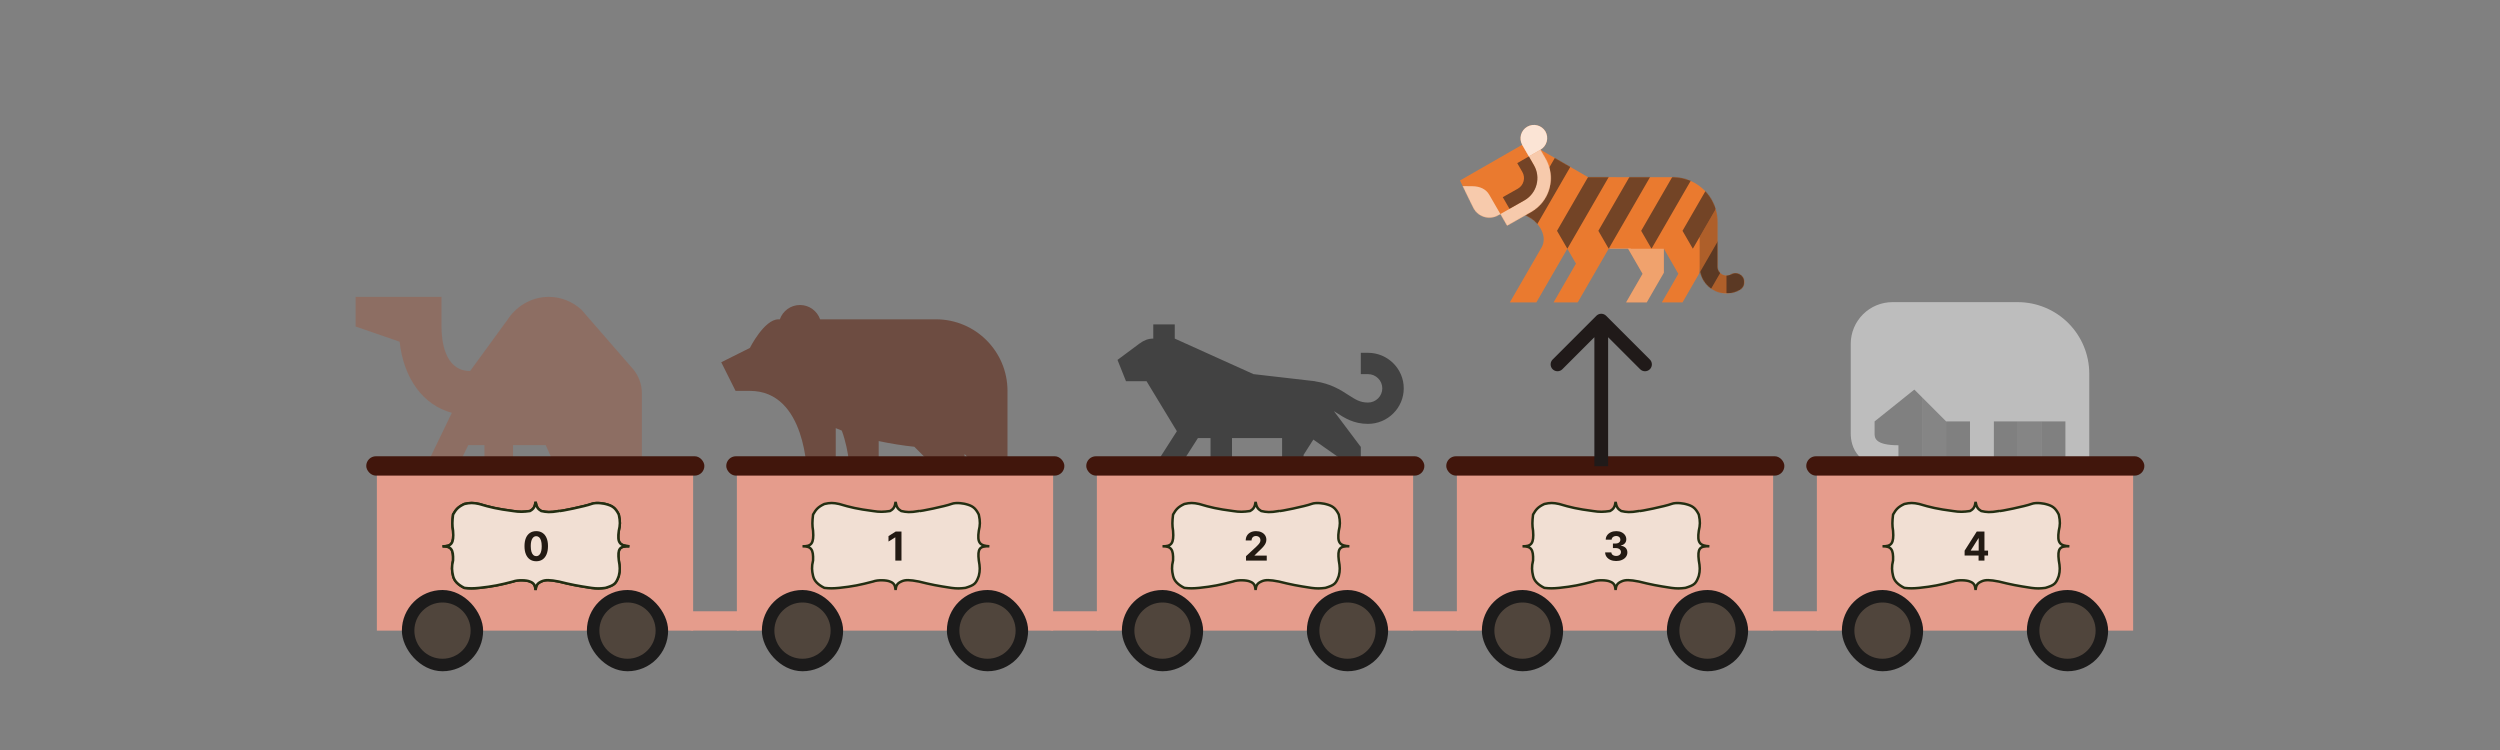<svg width="4000" height="1200" viewBox="0 0 4000 1200" fill="none" xmlns="http://www.w3.org/2000/svg">
<rect x="0" y="0" width="4000" height="1200" fill="#808080" stroke="none"/>
<path d="M3342.83 597.917V750.583H3304.67V674.25H3266.5V750.583H3228.33V674.25H3190.17V750.583H3152V674.25H3113.83V750.583H3075.67V636.083L3062.94 623.355L2999.33 674.25V693.333C2999.33 700.012 2999.33 712.417 3037.5 712.417V750.583C2971.09 750.583 2961.17 714.707 2961.17 693.333V550.208C2961.17 532.494 2968.2 515.505 2980.73 502.979C2993.26 490.454 3010.24 483.417 3027.96 483.417H3228.33C3258.7 483.417 3287.82 495.48 3309.3 516.953C3330.77 538.426 3342.83 567.549 3342.83 597.917Z" fill="#BDBDBD"/>
<path opacity="0.3" d="M3113.83 750.583H3075.67V636.083L3113.83 674.25V750.583ZM3266.5 674.25H3228.33V750.583H3266.5V674.25Z" fill="black"/>
<path d="M2601.74 483.812L2628.12 438.098L2601.74 392.399L2662.19 363.895V436.359L2634.79 483.812H2601.74Z" fill="#EA7A2F"/>
<path opacity="0.3" d="M2601.74 483.812L2628.12 438.098L2601.74 392.399L2662.19 363.895V436.359L2634.79 483.812H2601.74Z" fill="white"/>
<path d="M2789.08 444.196C2788.14 442.568 2786.88 441.141 2785.39 439.997C2783.9 438.853 2782.2 438.015 2780.38 437.53C2778.57 437.045 2776.67 436.922 2774.81 437.17C2772.95 437.417 2771.15 438.029 2769.52 438.971C2767.35 440.222 2764.88 440.878 2762.37 440.874C2759.86 440.871 2757.39 440.207 2755.22 438.95C2753.04 437.694 2751.24 435.888 2749.98 433.714C2748.73 431.539 2748.07 429.073 2748.06 426.562V355C2748.06 316.8 2717.95 285.584 2680.23 283.624L2680.12 283.523H2678.26C2677.67 283.509 2677.1 283.438 2676.5 283.438C2676.2 283.438 2675.92 283.509 2675.63 283.523L2540.82 283.438L2441.66 226.188L2421.56 333.224L2448.4 348.724C2462.32 356.76 2476.76 378.15 2466.48 395.962L2415.75 483.812H2458.18L2507.77 397.938L2521.54 421.789L2485.73 483.812H2524.34L2573.92 397.938H2662.19L2685.37 438.098L2658.99 483.812H2692.04L2719.44 436.359V426.562C2719.44 434.101 2721.42 441.506 2725.19 448.034C2728.96 454.562 2734.38 459.983 2740.91 463.752C2747.44 467.52 2754.84 469.504 2762.38 469.503C2769.92 469.502 2777.32 467.517 2783.85 463.746C2787.14 461.846 2789.53 458.719 2790.51 455.053C2791.49 451.386 2790.97 447.481 2789.08 444.196V444.196Z" fill="#EA7A2F"/>
<mask id="mask0_50_2844" style="mask-type:luminance" maskUnits="userSpaceOnUse" x="2415" y="226" width="376" height="258">
<path d="M2789.08 444.196C2788.14 442.568 2786.88 441.141 2785.39 439.997C2783.9 438.853 2782.2 438.015 2780.38 437.53C2778.57 437.045 2776.67 436.922 2774.81 437.17C2772.95 437.417 2771.15 438.029 2769.52 438.971C2767.35 440.222 2764.88 440.878 2762.37 440.874C2759.86 440.871 2757.39 440.207 2755.22 438.95C2753.04 437.694 2751.24 435.888 2749.98 433.714C2748.73 431.539 2748.07 429.073 2748.06 426.562V355C2748.06 316.8 2717.95 285.584 2680.23 283.624L2680.12 283.523H2678.26C2677.67 283.509 2677.1 283.438 2676.5 283.438C2676.2 283.438 2675.92 283.509 2675.63 283.523L2540.82 283.438L2441.66 226.188L2421.56 333.224L2448.4 348.724C2462.32 356.76 2476.76 378.15 2466.48 395.962L2415.75 483.812H2458.18L2507.77 397.938L2521.54 421.789L2485.73 483.812H2524.34L2573.92 397.938H2662.19L2685.37 438.098L2658.99 483.812H2692.04L2719.44 436.359V426.562C2719.44 434.101 2721.42 441.506 2725.19 448.034C2728.96 454.562 2734.38 459.983 2740.91 463.752C2747.44 467.52 2754.84 469.504 2762.38 469.503C2769.92 469.502 2777.32 467.517 2783.85 463.746C2787.14 461.846 2789.53 458.719 2790.51 455.053C2791.49 451.386 2790.97 447.481 2789.08 444.196V444.196Z" fill="white"/>
</mask>
<g mask="url(#mask0_50_2844)">
<path opacity="0.3" d="M2748.06 329.495L2731.74 357.777L2719.44 379.088V469.5H2791V412.25L2748.06 329.495Z" fill="#231F20"/>
<path opacity="0.6" d="M2576.31 483.812L2609.37 397.938H2576.31L2526.73 483.812H2576.31Z" fill="white"/>
<g opacity="0.6">
<path d="M2762.38 419.277L2727.73 479.297H2719.44V436.359L2762.38 361.985V419.277ZM2762.38 412.25H2791V469.5H2762.38V412.25ZM2554.32 260.044L2491.24 369.298L2507.77 397.938L2579.13 274.356L2554.32 260.044ZM2699.04 242.59L2625.89 369.298L2642.42 397.938L2651.62 382.008L2662.19 363.709L2723.85 256.902L2699.04 242.59ZM2755.1 260.044L2692.02 369.298L2708.55 397.938L2779.9 274.356L2755.1 260.044ZM2620.03 260.788L2557.38 369.298L2573.92 397.938L2644.84 275.1L2620.03 260.788ZM2491.73 245.731C2491.73 245.731 2421.52 367.359 2419.37 371.073C2417.5 374.358 2417.01 378.25 2418 381.897C2418.99 385.544 2421.38 388.652 2424.66 390.542C2427.93 392.432 2431.82 392.95 2435.47 391.984C2439.12 391.018 2442.25 388.646 2444.16 385.385L2516.52 260.044L2491.73 245.731Z" fill="#231F20"/>
</g>
</g>
<path d="M2472.98 253.732L2454.06 220.956L2445.75 225.758L2336.02 288.769C2336.02 288.769 2355.56 329.602 2358.01 333.839C2359.9 337.114 2362.42 339.984 2365.42 342.286C2368.41 344.588 2371.84 346.277 2375.49 347.256C2379.14 348.235 2382.95 348.485 2386.7 347.991C2390.45 347.498 2394.06 346.271 2397.33 344.38L2400.61 342.477L2411.35 361.068C2411.35 361.068 2428.28 351.629 2450.13 339.02C2457.23 334.921 2463.45 329.464 2468.44 322.959C2473.44 316.455 2477.1 309.03 2479.22 301.11C2481.34 293.19 2481.88 284.93 2480.81 276.801C2479.74 268.671 2477.08 260.833 2472.98 253.732V253.732Z" fill="#EA7A2F"/>
<mask id="mask1_50_2844" style="mask-type:luminance" maskUnits="userSpaceOnUse" x="2336" y="220" width="146" height="142">
<path d="M2472.98 253.732L2454.06 220.956L2445.75 225.758L2336.02 288.769C2336.02 288.769 2355.56 329.602 2358.01 333.839C2359.9 337.114 2362.42 339.984 2365.42 342.286C2368.41 344.588 2371.84 346.277 2375.49 347.256C2379.14 348.235 2382.95 348.485 2386.7 347.991C2390.45 347.498 2394.06 346.271 2397.33 344.38L2400.61 342.477L2411.35 361.068C2411.35 361.068 2428.28 351.629 2450.13 339.02C2457.23 334.921 2463.45 329.464 2468.44 322.959C2473.44 316.455 2477.1 309.03 2479.22 301.11C2481.34 293.19 2481.88 284.93 2480.81 276.801C2479.74 268.671 2477.08 260.833 2472.98 253.732V253.732Z" fill="white"/>
</mask>
<g mask="url(#mask1_50_2844)">
<path opacity="0.6" d="M2333 297.75C2333 297.75 2346.27 297.922 2355.38 297.922C2368.04 297.922 2377.68 302.695 2382.78 311.519C2389.21 322.654 2400.62 342.477 2400.62 342.477L2438.84 320.743C2443.58 318.021 2447.73 314.389 2451.06 310.054C2454.38 305.719 2456.82 300.769 2458.22 295.489C2459.65 290.219 2460.03 284.717 2459.32 279.302C2458.61 273.887 2456.83 268.667 2454.09 263.944L2435.47 231.691L2451.8 211.653L2500.6 289.492L2487.64 362.213L2333 361.29V297.75Z" fill="white"/>
<path opacity="0.6" d="M2415.16 334.075L2404.43 315.476L2428.6 301.872C2430.83 300.59 2432.78 298.878 2434.35 296.837C2435.91 294.795 2437.05 292.464 2437.71 289.978C2438.38 287.508 2438.56 284.929 2438.23 282.39C2437.9 279.851 2437.07 277.403 2435.79 275.186L2427.59 261.017L2446.18 250.283L2454.44 264.588C2457.13 269.228 2458.88 274.356 2459.57 279.675C2460.27 284.994 2459.91 290.398 2458.5 295.574C2457.12 300.763 2454.73 305.628 2451.47 309.886C2448.2 314.145 2444.12 317.713 2439.46 320.385L2415.16 334.075Z" fill="#231F20"/>
</g>
<path d="M2464.79 239.541L2446.2 250.275L2435.46 231.683C2432.75 226.76 2432.08 220.971 2433.59 215.559C2435.1 210.146 2438.68 205.541 2443.54 202.732C2448.41 199.922 2454.18 199.132 2459.63 200.531C2465.07 201.93 2469.75 205.407 2472.65 210.215C2475.5 215.147 2476.27 221.007 2474.79 226.506C2473.32 232.005 2469.72 236.694 2464.79 239.541Z" fill="#EA7A2F"/>
<path opacity="0.8" d="M2464.79 239.541L2446.2 250.275L2435.46 231.683C2432.75 226.76 2432.08 220.971 2433.59 215.559C2435.1 210.146 2438.68 205.541 2443.54 202.732C2448.41 199.922 2454.18 199.132 2459.63 200.531C2465.07 201.93 2469.75 205.407 2472.65 210.215C2475.5 215.147 2476.27 221.007 2474.79 226.506C2473.32 232.005 2469.72 236.694 2464.79 239.541Z" fill="white"/>
<path d="M1612 625.331V785.7H1566.2V749.381L1543.3 726.481V785.7H1497.5V749.381L1462.94 714.825C1444.6 712.924 1424.91 709.764 1405.9 705.71V785.7H1360.1V762.846C1360.1 759.96 1359.6 723.572 1346.89 688.97C1343.47 687.665 1340.25 686.36 1337.2 685.009V785.7H1291.4V762.846C1291.38 757.235 1289.93 625.4 1199.8 625.4H1176.9L1154 579.6L1199.8 556.7C1199.8 556.7 1222.7 510.9 1245.6 510.9C1246.17 510.9 1247.02 510.9 1247.71 510.9C1252.42 497.595 1265.02 488 1279.95 488C1294.88 488 1307.48 497.595 1312.19 510.9C1361.06 510.9 1429.19 510.9 1497.5 510.9C1560.7 510.9 1611.95 562.127 1612 625.331Z" fill="#6D4C41"/>
<path d="M2246 621.339C2246 652.678 2220.33 678.194 2188.75 678.194C2165.85 678.194 2151.26 668.734 2138.39 660.41C2137.02 659.523 2135.62 658.659 2134.25 657.795L2176.82 714.514L2177.3 714.832V715.128L2177.39 715.241L2177.3 715.332V769.163H2142.95V732.525L2101.32 703.324L2085.7 727.863V769.163H2051.35V700.937H1971.2V769.163H1936.85V700.937H1916.65L1873 769.163H1832.29L1882.99 689.929L1834.49 609.968H1801.6L1788 575.855L1824 549.065L1824.07 549.179C1829.93 544.585 1837.21 541.742 1845.25 541.742V519H1879.6V541.742L2005.55 598.597L2104.32 609.968L2104.36 610.173C2129.26 613.88 2144.76 623.795 2157.19 631.823C2168.58 639.192 2176.09 644.081 2188.77 644.081C2201.41 644.081 2211.67 633.87 2211.67 621.339C2211.67 608.808 2201.41 598.597 2188.77 598.597H2177.3V564.484H2188.75C2220.33 564.484 2246 590.001 2246 621.339Z" fill="#424242"/>
<path d="M1027 629.1V902H981.2V783.389L958.3 735.944V795.25C958.3 797.195 958.071 799.14 957.613 801.038L933.041 902H885.799L911.218 797.599L873.181 712.222H820.9V902H775.1V712.222H749.177L731.704 748.399L773.108 844.901L731.269 864.187L681.073 747.189L722.911 660.531C677.111 648.054 646.058 606.136 639.372 546.736L569 522.444V475H706.4V522.444C706.4 543.842 710.865 593.611 752.2 593.611L810.16 514.094L810.412 514.047C824.587 490.657 849.525 475 878.15 475C898.05 475 916.027 482.781 930.018 495.211L1013.58 591.334C1021.85 601.629 1027 614.676 1027 629.1Z" fill="#8D6E63"/>
<rect x="603" y="752" width="506" height="257" fill="#E59C8C"/>
<rect x="586" y="730" width="541" height="31" rx="15.5" fill="#41160C"/>
<rect x="643" y="944" width="130" height="130" rx="65" fill="#1C1B1B"/>
<circle cx="708" cy="1009" r="45" fill="#50453C"/>
<rect x="939" y="944" width="130" height="130" rx="65" fill="#1C1B1B"/>
<circle cx="1004" cy="1009" r="45" fill="#50453C"/>
<rect x="1179" y="752" width="506" height="257" fill="#E59C8C"/>
<rect x="1162" y="730" width="541" height="31" rx="15.5" fill="#41160C"/>
<rect x="1219" y="944" width="130" height="130" rx="65" fill="#1C1B1B"/>
<circle cx="1284" cy="1009" r="45" fill="#50453C"/>
<rect x="1515" y="944" width="130" height="130" rx="65" fill="#1C1B1B"/>
<circle cx="1580" cy="1009" r="45" fill="#50453C"/>
<rect x="1755" y="752" width="506" height="257" fill="#E59C8C"/>
<rect x="1738" y="730" width="541" height="31" rx="15.5" fill="#41160C"/>
<rect x="1795" y="944" width="130" height="130" rx="65" fill="#1C1B1B"/>
<circle cx="1860" cy="1009" r="45" fill="#50453C"/>
<rect x="2091" y="944" width="130" height="130" rx="65" fill="#1C1B1B"/>
<circle cx="2156" cy="1009" r="45" fill="#50453C"/>
<rect x="2331" y="752" width="506" height="257" fill="#E59C8C"/>
<rect x="2314" y="730" width="541" height="31" rx="15.5" fill="#41160C"/>
<rect x="2371" y="944" width="130" height="130" rx="65" fill="#1C1B1B"/>
<circle cx="2436" cy="1009" r="45" fill="#50453C"/>
<rect x="2667" y="944" width="130" height="130" rx="65" fill="#1C1B1B"/>
<circle cx="2732" cy="1009" r="45" fill="#50453C"/>
<rect x="2907" y="752" width="506" height="257" fill="#E59C8C"/>
<rect x="2890" y="730" width="541" height="31" rx="15.5" fill="#41160C"/>
<rect x="2947" y="944" width="130" height="130" rx="65" fill="#1C1B1B"/>
<circle cx="3012" cy="1009" r="45" fill="#50453C"/>
<rect x="3243" y="944" width="130" height="130" rx="65" fill="#1C1B1B"/>
<circle cx="3308" cy="1009" r="45" fill="#50453C"/>
<path d="M1094 993.5C1094 984.94 1100.94 978 1109.5 978H1178.5C1187.06 978 1194 984.94 1194 993.5V993.5C1194 1002.06 1187.06 1009 1178.5 1009H1109.5C1100.94 1009 1094 1002.06 1094 993.5V993.5Z" fill="#E59C8C"/>
<path d="M1670 993.5C1670 984.94 1676.94 978 1685.5 978H1754.5C1763.06 978 1770 984.94 1770 993.5V993.5C1770 1002.06 1763.06 1009 1754.5 1009H1685.5C1676.94 1009 1670 1002.06 1670 993.5V993.5Z" fill="#E59C8C"/>
<path d="M2246 993.5C2246 984.94 2252.94 978 2261.5 978H2330.5C2339.06 978 2346 984.94 2346 993.5V993.5C2346 1002.06 2339.06 1009 2330.5 1009H2261.5C2252.94 1009 2246 1002.06 2246 993.5V993.5Z" fill="#E59C8C"/>
<path d="M2822 993.5C2822 984.94 2828.94 978 2837.5 978H2906.5C2915.06 978 2922 984.94 2922 993.5V993.5C2922 1002.06 2915.06 1009 2906.5 1009H2837.5C2828.94 1009 2822 1002.06 2822 993.5V993.5Z" fill="#E59C8C"/>
<path d="M708 874.064C708.386 874.062 708.765 874.063 709.136 874.069C722.167 874.004 726.528 869.506 724.925 849.248C723.443 840.501 723.539 834.728 724.925 823.304C729.424 815.372 732.635 811.283 742.977 806.384C751.963 804.288 757.152 804.298 766.672 806.384C784.428 811.662 795.467 814.343 820.83 817.664C831.405 819.356 837.334 819.136 847.909 817.664C853.919 814.427 855.716 811.038 856.936 803C858.397 811.287 860.484 814.36 865.962 817.664C874.59 819.542 879.99 820.152 894.17 817.664C894.496 818.753 937.392 809.799 946.072 806.384C954.751 802.969 968.638 806.384 968.638 806.384C979.143 809.054 984.345 811.819 990.075 823.304C992.518 834.588 992.205 840.121 990.075 849.248C987.116 869.1 992.189 873.082 1007 874.064C991.282 873.531 987.866 877.9 990.075 896.624C991.939 907.063 992.257 912.624 990.075 921.44C985.562 933.848 983.306 936.104 968.638 940.616C960.067 941.657 955.17 941.846 946.072 940.616C924.318 937.364 912.924 935.15 894.17 930.464C879.554 927.639 872.399 927.347 865.962 930.464C858.849 933.683 857.74 937.355 856.936 944C856.121 936.131 854.42 932.848 847.909 930.464C843.095 928.195 828.678 927.393 820.83 930.464C800.42 935.789 788.719 938.301 766.672 940.616C756.871 941.531 751.654 941.579 742.977 940.616C732.352 935.258 726.743 929.336 724.925 921.44C723.106 913.544 722.322 906.852 724.925 896.624C725.554 879.502 722.154 874.269 709.136 874.069C708.764 874.071 708.386 874.069 708 874.064Z" fill="white"/>
<path d="M708 874.064C721.957 873.981 725.572 879.014 724.925 896.624C722.322 906.852 723.106 913.544 724.925 921.44C726.743 929.336 732.352 935.258 742.977 940.616C751.654 941.579 756.871 941.531 766.672 940.616C788.719 938.301 800.42 935.789 820.83 930.464C828.678 927.393 843.095 928.195 847.909 930.464C854.42 932.848 856.121 936.131 856.936 944C857.74 937.355 858.849 933.683 865.962 930.464C872.399 927.347 879.554 927.639 894.17 930.464C912.924 935.15 924.318 937.364 946.072 940.616C955.17 941.846 960.067 941.657 968.638 940.616C983.306 936.104 985.562 933.848 990.075 921.44C992.257 912.624 991.939 907.063 990.075 896.624C987.866 877.9 991.282 873.531 1007 874.064C992.189 873.082 987.116 869.1 990.075 849.248C992.205 840.121 992.518 834.588 990.075 823.304C984.345 811.819 979.143 809.054 968.638 806.384C968.638 806.384 954.751 802.969 946.072 806.384C937.392 809.799 894.496 818.753 894.17 817.664C879.99 820.152 874.59 819.542 865.962 817.664C860.484 814.36 858.397 811.287 856.936 803C855.716 811.038 853.919 814.427 847.909 817.664C837.334 819.136 831.405 819.356 820.83 817.664C795.467 814.343 784.428 811.662 766.672 806.384C757.152 804.298 751.963 804.288 742.977 806.384C732.635 811.283 729.424 815.372 724.925 823.304C723.539 834.728 723.443 840.501 724.925 849.248C726.573 870.084 721.914 874.248 708 874.064Z" stroke="#232E12" stroke-width="4"/>
<path d="M708 874.064C708.386 874.062 708.765 874.063 709.136 874.069C722.167 874.004 726.528 869.506 724.925 849.248C723.443 840.501 723.539 834.728 724.925 823.304C729.424 815.372 732.635 811.283 742.977 806.384C751.963 804.288 757.152 804.298 766.672 806.384C784.428 811.662 795.467 814.343 820.83 817.664C831.405 819.356 837.334 819.136 847.909 817.664C853.919 814.427 855.716 811.038 856.936 803C858.397 811.287 860.484 814.36 865.962 817.664C874.59 819.542 879.99 820.152 894.17 817.664C894.496 818.753 937.392 809.799 946.072 806.384C954.751 802.969 968.638 806.384 968.638 806.384C979.143 809.054 984.345 811.819 990.075 823.304C992.518 834.588 992.205 840.121 990.075 849.248C987.116 869.1 992.189 873.082 1007 874.064C991.282 873.531 987.866 877.9 990.075 896.624C991.939 907.063 992.257 912.624 990.075 921.44C985.562 933.848 983.306 936.104 968.638 940.616C960.067 941.657 955.17 941.846 946.072 940.616C924.318 937.364 912.924 935.15 894.17 930.464C879.554 927.639 872.399 927.347 865.962 930.464C858.849 933.683 857.74 937.355 856.936 944C856.121 936.131 854.42 932.848 847.909 930.464C843.095 928.195 828.678 927.393 820.83 930.464C800.42 935.789 788.719 938.301 766.672 940.616C756.871 941.531 751.654 941.579 742.977 940.616C732.352 935.258 726.743 929.336 724.925 921.44C723.106 913.544 722.322 906.852 724.925 896.624C725.554 879.502 722.154 874.269 709.136 874.069C708.764 874.071 708.386 874.069 708 874.064Z" fill="#F1DFD3"/>
<path d="M708 874.064C721.957 873.981 725.572 879.014 724.925 896.624C722.322 906.852 723.106 913.544 724.925 921.44C726.743 929.336 732.352 935.258 742.977 940.616C751.654 941.579 756.871 941.531 766.672 940.616C788.719 938.301 800.42 935.789 820.83 930.464C828.678 927.393 843.095 928.195 847.909 930.464C854.42 932.848 856.121 936.131 856.936 944C857.74 937.355 858.849 933.683 865.962 930.464C872.399 927.347 879.554 927.639 894.17 930.464C912.924 935.15 924.318 937.364 946.072 940.616C955.17 941.846 960.067 941.657 968.638 940.616C983.306 936.104 985.562 933.848 990.075 921.44C992.257 912.624 991.939 907.063 990.075 896.624C987.866 877.9 991.282 873.531 1007 874.064C992.189 873.082 987.116 869.1 990.075 849.248C992.205 840.121 992.518 834.588 990.075 823.304C984.345 811.819 979.143 809.054 968.638 806.384C968.638 806.384 954.751 802.969 946.072 806.384C937.392 809.799 894.496 818.753 894.17 817.664C879.99 820.152 874.59 819.542 865.962 817.664C860.484 814.36 858.397 811.287 856.936 803C855.716 811.038 853.919 814.427 847.909 817.664C837.334 819.136 831.405 819.356 820.83 817.664C795.467 814.343 784.428 811.662 766.672 806.384C757.152 804.298 751.963 804.288 742.977 806.384C732.635 811.283 729.424 815.372 724.925 823.304C723.539 834.728 723.443 840.501 724.925 849.248C726.573 870.084 721.914 874.248 708 874.064Z" stroke="#232E12" stroke-width="4"/>
<path d="M1284 874.064C1284.39 874.062 1284.77 874.063 1285.14 874.069C1298.17 874.004 1302.53 869.506 1300.92 849.248C1299.44 840.501 1299.54 834.728 1300.92 823.304C1305.42 815.372 1308.63 811.283 1318.98 806.384C1327.96 804.288 1333.15 804.298 1342.67 806.384C1360.43 811.662 1371.47 814.343 1396.83 817.664C1407.41 819.356 1413.33 819.136 1423.91 817.664C1429.92 814.427 1431.72 811.038 1432.94 803C1434.4 811.287 1436.48 814.36 1441.96 817.664C1450.59 819.542 1455.99 820.152 1470.17 817.664C1470.5 818.753 1513.39 809.799 1522.07 806.384C1530.75 802.969 1544.64 806.384 1544.64 806.384C1555.14 809.054 1560.35 811.819 1566.08 823.304C1568.52 834.588 1568.21 840.121 1566.08 849.248C1563.12 869.1 1568.19 873.082 1583 874.064C1567.28 873.531 1563.87 877.9 1566.08 896.624C1567.94 907.063 1568.26 912.624 1566.08 921.44C1561.56 933.848 1559.31 936.104 1544.64 940.616C1536.07 941.657 1531.17 941.846 1522.07 940.616C1500.32 937.364 1488.92 935.15 1470.17 930.464C1455.55 927.639 1448.4 927.347 1441.96 930.464C1434.85 933.683 1433.74 937.355 1432.94 944C1432.12 936.131 1430.42 932.848 1423.91 930.464C1419.09 928.195 1404.68 927.393 1396.83 930.464C1376.42 935.789 1364.72 938.301 1342.67 940.616C1332.87 941.531 1327.65 941.579 1318.98 940.616C1308.35 935.258 1302.74 929.336 1300.92 921.44C1299.11 913.544 1298.32 906.852 1300.92 896.624C1301.55 879.502 1298.15 874.269 1285.14 874.069C1284.76 874.071 1284.39 874.069 1284 874.064Z" fill="#F1DFD3"/>
<path d="M1284 874.064C1297.96 873.981 1301.57 879.014 1300.92 896.624C1298.32 906.852 1299.11 913.544 1300.92 921.44C1302.74 929.336 1308.35 935.258 1318.98 940.616C1327.65 941.579 1332.87 941.531 1342.67 940.616C1364.72 938.301 1376.42 935.789 1396.83 930.464C1404.68 927.393 1419.09 928.195 1423.91 930.464C1430.42 932.848 1432.12 936.131 1432.94 944C1433.74 937.355 1434.85 933.683 1441.96 930.464C1448.4 927.347 1455.55 927.639 1470.17 930.464C1488.92 935.15 1500.32 937.364 1522.07 940.616C1531.17 941.846 1536.07 941.657 1544.64 940.616C1559.31 936.104 1561.56 933.848 1566.08 921.44C1568.26 912.624 1567.94 907.063 1566.08 896.624C1563.87 877.9 1567.28 873.531 1583 874.064C1568.19 873.082 1563.12 869.1 1566.08 849.248C1568.21 840.121 1568.52 834.588 1566.08 823.304C1560.35 811.819 1555.14 809.054 1544.64 806.384C1544.64 806.384 1530.75 802.969 1522.07 806.384C1513.39 809.799 1470.5 818.753 1470.17 817.664C1455.99 820.152 1450.59 819.542 1441.96 817.664C1436.48 814.36 1434.4 811.287 1432.94 803C1431.72 811.038 1429.92 814.427 1423.91 817.664C1413.33 819.136 1407.41 819.356 1396.83 817.664C1371.47 814.343 1360.43 811.662 1342.67 806.384C1333.15 804.298 1327.96 804.288 1318.98 806.384C1308.63 811.283 1305.42 815.372 1300.92 823.304C1299.54 834.728 1299.44 840.501 1300.92 849.248C1302.57 870.084 1297.91 874.248 1284 874.064Z" stroke="#232E12" stroke-width="4"/>
<path d="M1860 874.064C1860.39 874.062 1860.77 874.063 1861.14 874.069C1874.17 874.004 1878.53 869.506 1876.92 849.248C1875.44 840.501 1875.54 834.728 1876.92 823.304C1881.42 815.372 1884.63 811.283 1894.98 806.384C1903.96 804.288 1909.15 804.298 1918.67 806.384C1936.43 811.662 1947.47 814.343 1972.83 817.664C1983.41 819.356 1989.33 819.136 1999.91 817.664C2005.92 814.427 2007.72 811.038 2008.94 803C2010.4 811.287 2012.48 814.36 2017.96 817.664C2026.59 819.542 2031.99 820.152 2046.17 817.664C2046.5 818.753 2089.39 809.799 2098.07 806.384C2106.75 802.969 2120.64 806.384 2120.64 806.384C2131.14 809.054 2136.35 811.819 2142.08 823.304C2144.52 834.588 2144.21 840.121 2142.08 849.248C2139.12 869.1 2144.19 873.082 2159 874.064C2143.28 873.531 2139.87 877.9 2142.08 896.624C2143.94 907.063 2144.26 912.624 2142.08 921.44C2137.56 933.848 2135.31 936.104 2120.64 940.616C2112.07 941.657 2107.17 941.846 2098.07 940.616C2076.32 937.364 2064.92 935.15 2046.17 930.464C2031.55 927.639 2024.4 927.347 2017.96 930.464C2010.85 933.683 2009.74 937.355 2008.94 944C2008.12 936.131 2006.42 932.848 1999.91 930.464C1995.09 928.195 1980.68 927.393 1972.83 930.464C1952.42 935.789 1940.72 938.301 1918.67 940.616C1908.87 941.531 1903.65 941.579 1894.98 940.616C1884.35 935.258 1878.74 929.336 1876.92 921.44C1875.11 913.544 1874.32 906.852 1876.92 896.624C1877.55 879.502 1874.15 874.269 1861.14 874.069C1860.76 874.071 1860.39 874.069 1860 874.064Z" fill="#F1DFD3"/>
<path d="M1860 874.064C1873.96 873.981 1877.57 879.014 1876.92 896.624C1874.32 906.852 1875.11 913.544 1876.92 921.44C1878.74 929.336 1884.35 935.258 1894.98 940.616C1903.65 941.579 1908.87 941.531 1918.67 940.616C1940.72 938.301 1952.42 935.789 1972.83 930.464C1980.68 927.393 1995.09 928.195 1999.91 930.464C2006.42 932.848 2008.12 936.131 2008.94 944C2009.74 937.355 2010.85 933.683 2017.96 930.464C2024.4 927.347 2031.55 927.639 2046.17 930.464C2064.92 935.15 2076.32 937.364 2098.07 940.616C2107.17 941.846 2112.07 941.657 2120.64 940.616C2135.31 936.104 2137.56 933.848 2142.08 921.44C2144.26 912.624 2143.94 907.063 2142.08 896.624C2139.87 877.9 2143.28 873.531 2159 874.064C2144.19 873.082 2139.12 869.1 2142.08 849.248C2144.21 840.121 2144.52 834.588 2142.08 823.304C2136.35 811.819 2131.14 809.054 2120.64 806.384C2120.64 806.384 2106.75 802.969 2098.07 806.384C2089.39 809.799 2046.5 818.753 2046.17 817.664C2031.99 820.152 2026.59 819.542 2017.96 817.664C2012.48 814.36 2010.4 811.287 2008.94 803C2007.72 811.038 2005.92 814.427 1999.91 817.664C1989.33 819.136 1983.41 819.356 1972.83 817.664C1947.47 814.343 1936.43 811.662 1918.67 806.384C1909.15 804.298 1903.96 804.288 1894.98 806.384C1884.63 811.283 1881.42 815.372 1876.92 823.304C1875.54 834.728 1875.44 840.501 1876.92 849.248C1878.57 870.084 1873.91 874.248 1860 874.064Z" stroke="#232E12" stroke-width="4"/>
<path d="M2436 874.064C2436.39 874.062 2436.77 874.063 2437.14 874.069C2450.17 874.004 2454.53 869.506 2452.92 849.248C2451.44 840.501 2451.54 834.728 2452.92 823.304C2457.42 815.372 2460.63 811.283 2470.98 806.384C2479.96 804.288 2485.15 804.298 2494.67 806.384C2512.43 811.662 2523.47 814.343 2548.83 817.664C2559.41 819.356 2565.33 819.136 2575.91 817.664C2581.92 814.427 2583.72 811.038 2584.94 803C2586.4 811.287 2588.48 814.36 2593.96 817.664C2602.59 819.542 2607.99 820.152 2622.17 817.664C2622.5 818.753 2665.39 809.799 2674.07 806.384C2682.75 802.969 2696.64 806.384 2696.64 806.384C2707.14 809.054 2712.35 811.819 2718.08 823.304C2720.52 834.588 2720.21 840.121 2718.08 849.248C2715.12 869.1 2720.19 873.082 2735 874.064C2719.28 873.531 2715.87 877.9 2718.08 896.624C2719.94 907.063 2720.26 912.624 2718.08 921.44C2713.56 933.848 2711.31 936.104 2696.64 940.616C2688.07 941.657 2683.17 941.846 2674.07 940.616C2652.32 937.364 2640.92 935.15 2622.17 930.464C2607.55 927.639 2600.4 927.347 2593.96 930.464C2586.85 933.683 2585.74 937.355 2584.94 944C2584.12 936.131 2582.42 932.848 2575.91 930.464C2571.09 928.195 2556.68 927.393 2548.83 930.464C2528.42 935.789 2516.72 938.301 2494.67 940.616C2484.87 941.531 2479.65 941.579 2470.98 940.616C2460.35 935.258 2454.74 929.336 2452.92 921.44C2451.11 913.544 2450.32 906.852 2452.92 896.624C2453.55 879.502 2450.15 874.269 2437.14 874.069C2436.76 874.071 2436.39 874.069 2436 874.064Z" fill="#F1DFD3"/>
<path d="M2436 874.064C2449.96 873.981 2453.57 879.014 2452.92 896.624C2450.32 906.852 2451.11 913.544 2452.92 921.44C2454.74 929.336 2460.35 935.258 2470.98 940.616C2479.65 941.579 2484.87 941.531 2494.67 940.616C2516.72 938.301 2528.42 935.789 2548.83 930.464C2556.68 927.393 2571.09 928.195 2575.91 930.464C2582.42 932.848 2584.12 936.131 2584.94 944C2585.74 937.355 2586.85 933.683 2593.96 930.464C2600.4 927.347 2607.55 927.639 2622.17 930.464C2640.92 935.15 2652.32 937.364 2674.07 940.616C2683.17 941.846 2688.07 941.657 2696.64 940.616C2711.31 936.104 2713.56 933.848 2718.08 921.44C2720.26 912.624 2719.94 907.063 2718.08 896.624C2715.87 877.9 2719.28 873.531 2735 874.064C2720.19 873.082 2715.12 869.1 2718.08 849.248C2720.21 840.121 2720.52 834.588 2718.08 823.304C2712.35 811.819 2707.14 809.054 2696.64 806.384C2696.64 806.384 2682.75 802.969 2674.07 806.384C2665.39 809.799 2622.5 818.753 2622.17 817.664C2607.99 820.152 2602.59 819.542 2593.96 817.664C2588.48 814.36 2586.4 811.287 2584.94 803C2583.72 811.038 2581.92 814.427 2575.91 817.664C2565.33 819.136 2559.41 819.356 2548.83 817.664C2523.47 814.343 2512.43 811.662 2494.67 806.384C2485.15 804.298 2479.96 804.288 2470.98 806.384C2460.63 811.283 2457.42 815.372 2452.92 823.304C2451.54 834.728 2451.44 840.501 2452.92 849.248C2454.57 870.084 2449.91 874.248 2436 874.064Z" stroke="#232E12" stroke-width="4"/>
<path d="M3012 874.064C3012.39 874.062 3012.77 874.063 3013.14 874.069C3026.17 874.004 3030.53 869.506 3028.92 849.248C3027.44 840.501 3027.54 834.728 3028.92 823.304C3033.42 815.372 3036.63 811.283 3046.98 806.384C3055.96 804.288 3061.15 804.298 3070.67 806.384C3088.43 811.662 3099.47 814.343 3124.83 817.664C3135.41 819.356 3141.33 819.136 3151.91 817.664C3157.92 814.427 3159.72 811.038 3160.94 803C3162.4 811.287 3164.48 814.36 3169.96 817.664C3178.59 819.542 3183.99 820.152 3198.17 817.664C3198.5 818.753 3241.39 809.799 3250.07 806.384C3258.75 802.969 3272.64 806.384 3272.64 806.384C3283.14 809.054 3288.35 811.819 3294.08 823.304C3296.52 834.588 3296.21 840.121 3294.08 849.248C3291.12 869.1 3296.19 873.082 3311 874.064C3295.28 873.531 3291.87 877.9 3294.08 896.624C3295.94 907.063 3296.26 912.624 3294.08 921.44C3289.56 933.848 3287.31 936.104 3272.64 940.616C3264.07 941.657 3259.17 941.846 3250.07 940.616C3228.32 937.364 3216.92 935.15 3198.17 930.464C3183.55 927.639 3176.4 927.347 3169.96 930.464C3162.85 933.683 3161.74 937.355 3160.94 944C3160.12 936.131 3158.42 932.848 3151.91 930.464C3147.09 928.195 3132.68 927.393 3124.83 930.464C3104.42 935.789 3092.72 938.301 3070.67 940.616C3060.87 941.531 3055.65 941.579 3046.98 940.616C3036.35 935.258 3030.74 929.336 3028.92 921.44C3027.11 913.544 3026.32 906.852 3028.92 896.624C3029.55 879.502 3026.15 874.269 3013.14 874.069C3012.76 874.071 3012.39 874.069 3012 874.064Z" fill="#F1DFD3"/>
<path d="M3012 874.064C3025.96 873.981 3029.57 879.014 3028.92 896.624C3026.32 906.852 3027.11 913.544 3028.92 921.44C3030.74 929.336 3036.35 935.258 3046.98 940.616C3055.65 941.579 3060.87 941.531 3070.67 940.616C3092.72 938.301 3104.42 935.789 3124.83 930.464C3132.68 927.393 3147.09 928.195 3151.91 930.464C3158.42 932.848 3160.12 936.131 3160.94 944C3161.74 937.355 3162.85 933.683 3169.96 930.464C3176.4 927.347 3183.55 927.639 3198.17 930.464C3216.92 935.15 3228.32 937.364 3250.07 940.616C3259.17 941.846 3264.07 941.657 3272.64 940.616C3287.31 936.104 3289.56 933.848 3294.08 921.44C3296.26 912.624 3295.94 907.063 3294.08 896.624C3291.87 877.9 3295.28 873.531 3311 874.064C3296.19 873.082 3291.12 869.1 3294.08 849.248C3296.21 840.121 3296.52 834.588 3294.08 823.304C3288.35 811.819 3283.14 809.054 3272.64 806.384C3272.64 806.384 3258.75 802.969 3250.07 806.384C3241.39 809.799 3198.5 818.753 3198.17 817.664C3183.99 820.152 3178.59 819.542 3169.96 817.664C3164.48 814.36 3162.4 811.287 3160.94 803C3159.72 811.038 3157.92 814.427 3151.91 817.664C3141.33 819.136 3135.41 819.356 3124.83 817.664C3099.47 814.343 3088.43 811.662 3070.67 806.384C3061.15 804.298 3055.96 804.288 3046.98 806.384C3036.63 811.283 3033.42 815.372 3028.92 823.304C3027.54 834.728 3027.44 840.501 3028.92 849.248C3030.57 870.084 3025.91 874.248 3012 874.064Z" stroke="#232E12" stroke-width="4"/>
<path d="M857.991 898.023C854.082 898.008 850.719 897.045 847.901 895.136C845.098 893.227 842.938 890.462 841.423 886.841C839.923 883.22 839.181 878.864 839.196 873.773C839.196 868.697 839.946 864.371 841.446 860.795C842.961 857.22 845.12 854.5 847.923 852.636C850.741 850.758 854.098 849.818 857.991 849.818C861.885 849.818 865.234 850.758 868.037 852.636C870.855 854.515 873.022 857.242 874.537 860.818C876.052 864.379 876.802 868.697 876.787 873.773C876.787 878.879 876.029 883.242 874.514 886.864C873.014 890.485 870.863 893.25 868.06 895.159C865.257 897.068 861.901 898.023 857.991 898.023ZM857.991 889.864C860.658 889.864 862.787 888.523 864.378 885.841C865.969 883.159 866.757 879.136 866.741 873.773C866.741 870.242 866.378 867.303 865.651 864.955C864.938 862.606 863.923 860.841 862.605 859.659C861.302 858.477 859.764 857.886 857.991 857.886C855.34 857.886 853.219 859.212 851.628 861.864C850.037 864.515 849.234 868.485 849.219 873.773C849.219 877.348 849.575 880.333 850.287 882.727C851.014 885.106 852.037 886.894 853.355 888.091C854.673 889.273 856.219 889.864 857.991 889.864Z" fill="#231A13"/>
<path d="M1442.37 850.455V897H1432.53V859.795H1432.25L1421.59 866.477V857.75L1433.12 850.455H1442.37Z" fill="#231A13"/>
<path d="M1993.62 897V889.909L2010.18 874.568C2011.59 873.205 2012.78 871.977 2013.73 870.886C2014.7 869.795 2015.43 868.727 2015.93 867.682C2016.43 866.621 2016.68 865.477 2016.68 864.25C2016.68 862.886 2016.37 861.712 2015.75 860.727C2015.13 859.727 2014.28 858.962 2013.21 858.432C2012.13 857.886 2010.91 857.614 2009.55 857.614C2008.12 857.614 2006.88 857.902 2005.82 858.477C2004.76 859.053 2003.94 859.879 2003.37 860.955C2002.79 862.03 2002.5 863.311 2002.5 864.795H1993.16C1993.16 861.75 1993.85 859.106 1995.23 856.864C1996.61 854.621 1998.54 852.886 2001.03 851.659C2003.51 850.432 2006.37 849.818 2009.62 849.818C2012.95 849.818 2015.85 850.409 2018.32 851.591C2020.81 852.758 2022.74 854.379 2024.12 856.455C2025.5 858.53 2026.18 860.909 2026.18 863.591C2026.18 865.348 2025.84 867.083 2025.14 868.795C2024.46 870.508 2023.24 872.409 2021.48 874.5C2019.72 876.576 2017.25 879.068 2014.05 881.977L2007.25 888.636V888.955H2026.8V897H1993.62Z" fill="#231A13"/>
<path d="M2585.88 897.636C2582.49 897.636 2579.47 897.053 2576.82 895.886C2574.18 894.705 2572.1 893.083 2570.57 891.023C2569.05 888.947 2568.27 886.553 2568.22 883.841H2578.13C2578.19 884.977 2578.57 885.977 2579.25 886.841C2579.94 887.689 2580.87 888.348 2582.02 888.818C2583.17 889.288 2584.47 889.523 2585.91 889.523C2587.41 889.523 2588.73 889.258 2589.88 888.727C2591.04 888.197 2591.94 887.462 2592.59 886.523C2593.24 885.583 2593.57 884.5 2593.57 883.273C2593.57 882.03 2593.22 880.932 2592.52 879.977C2591.84 879.008 2590.85 878.25 2589.57 877.705C2588.29 877.159 2586.78 876.886 2585.02 876.886H2580.68V869.659H2585.02C2586.5 869.659 2587.82 869.402 2588.95 868.886C2590.1 868.371 2591 867.659 2591.63 866.75C2592.27 865.826 2592.59 864.75 2592.59 863.523C2592.59 862.356 2592.31 861.333 2591.75 860.455C2591.2 859.561 2590.43 858.864 2589.43 858.364C2588.44 857.864 2587.29 857.614 2585.97 857.614C2584.64 857.614 2583.42 857.856 2582.32 858.341C2581.21 858.811 2580.32 859.485 2579.66 860.364C2578.99 861.242 2578.63 862.273 2578.59 863.455H2569.16C2569.2 860.773 2569.97 858.409 2571.45 856.364C2572.94 854.318 2574.94 852.72 2577.45 851.568C2579.98 850.402 2582.84 849.818 2586.02 849.818C2589.23 849.818 2592.04 850.402 2594.45 851.568C2596.86 852.735 2598.73 854.311 2600.07 856.295C2601.41 858.265 2602.08 860.477 2602.07 862.932C2602.08 865.538 2601.27 867.712 2599.63 869.455C2598.01 871.197 2595.9 872.303 2593.29 872.773V873.136C2596.72 873.576 2599.32 874.765 2601.11 876.705C2602.91 878.629 2603.81 881.038 2603.79 883.932C2603.81 886.583 2603.04 888.939 2601.5 891C2599.97 893.061 2597.85 894.682 2595.16 895.864C2592.46 897.045 2589.37 897.636 2585.88 897.636Z" fill="#231A13"/>
<path d="M3143.38 888.818V881.068L3162.81 850.455H3169.49V861.182H3165.54L3153.29 880.568V880.932H3180.9V888.818H3143.38ZM3165.72 897V886.455L3165.9 883.023V850.455H3175.13V897H3165.72Z" fill="#231A13"/>
<path d="M2569.78 505.222C2565.48 500.926 2558.52 500.926 2554.22 505.222L2484.22 575.225C2479.92 579.521 2479.92 586.486 2484.22 590.782C2488.51 595.078 2495.48 595.078 2499.77 590.782L2562 528.556L2624.23 590.782C2628.52 595.078 2635.49 595.078 2639.78 590.782C2644.08 586.486 2644.08 579.521 2639.78 575.225L2569.78 505.222ZM2573 746.077V513H2551V746.077H2573Z" fill="#201A19"/>
</svg>
